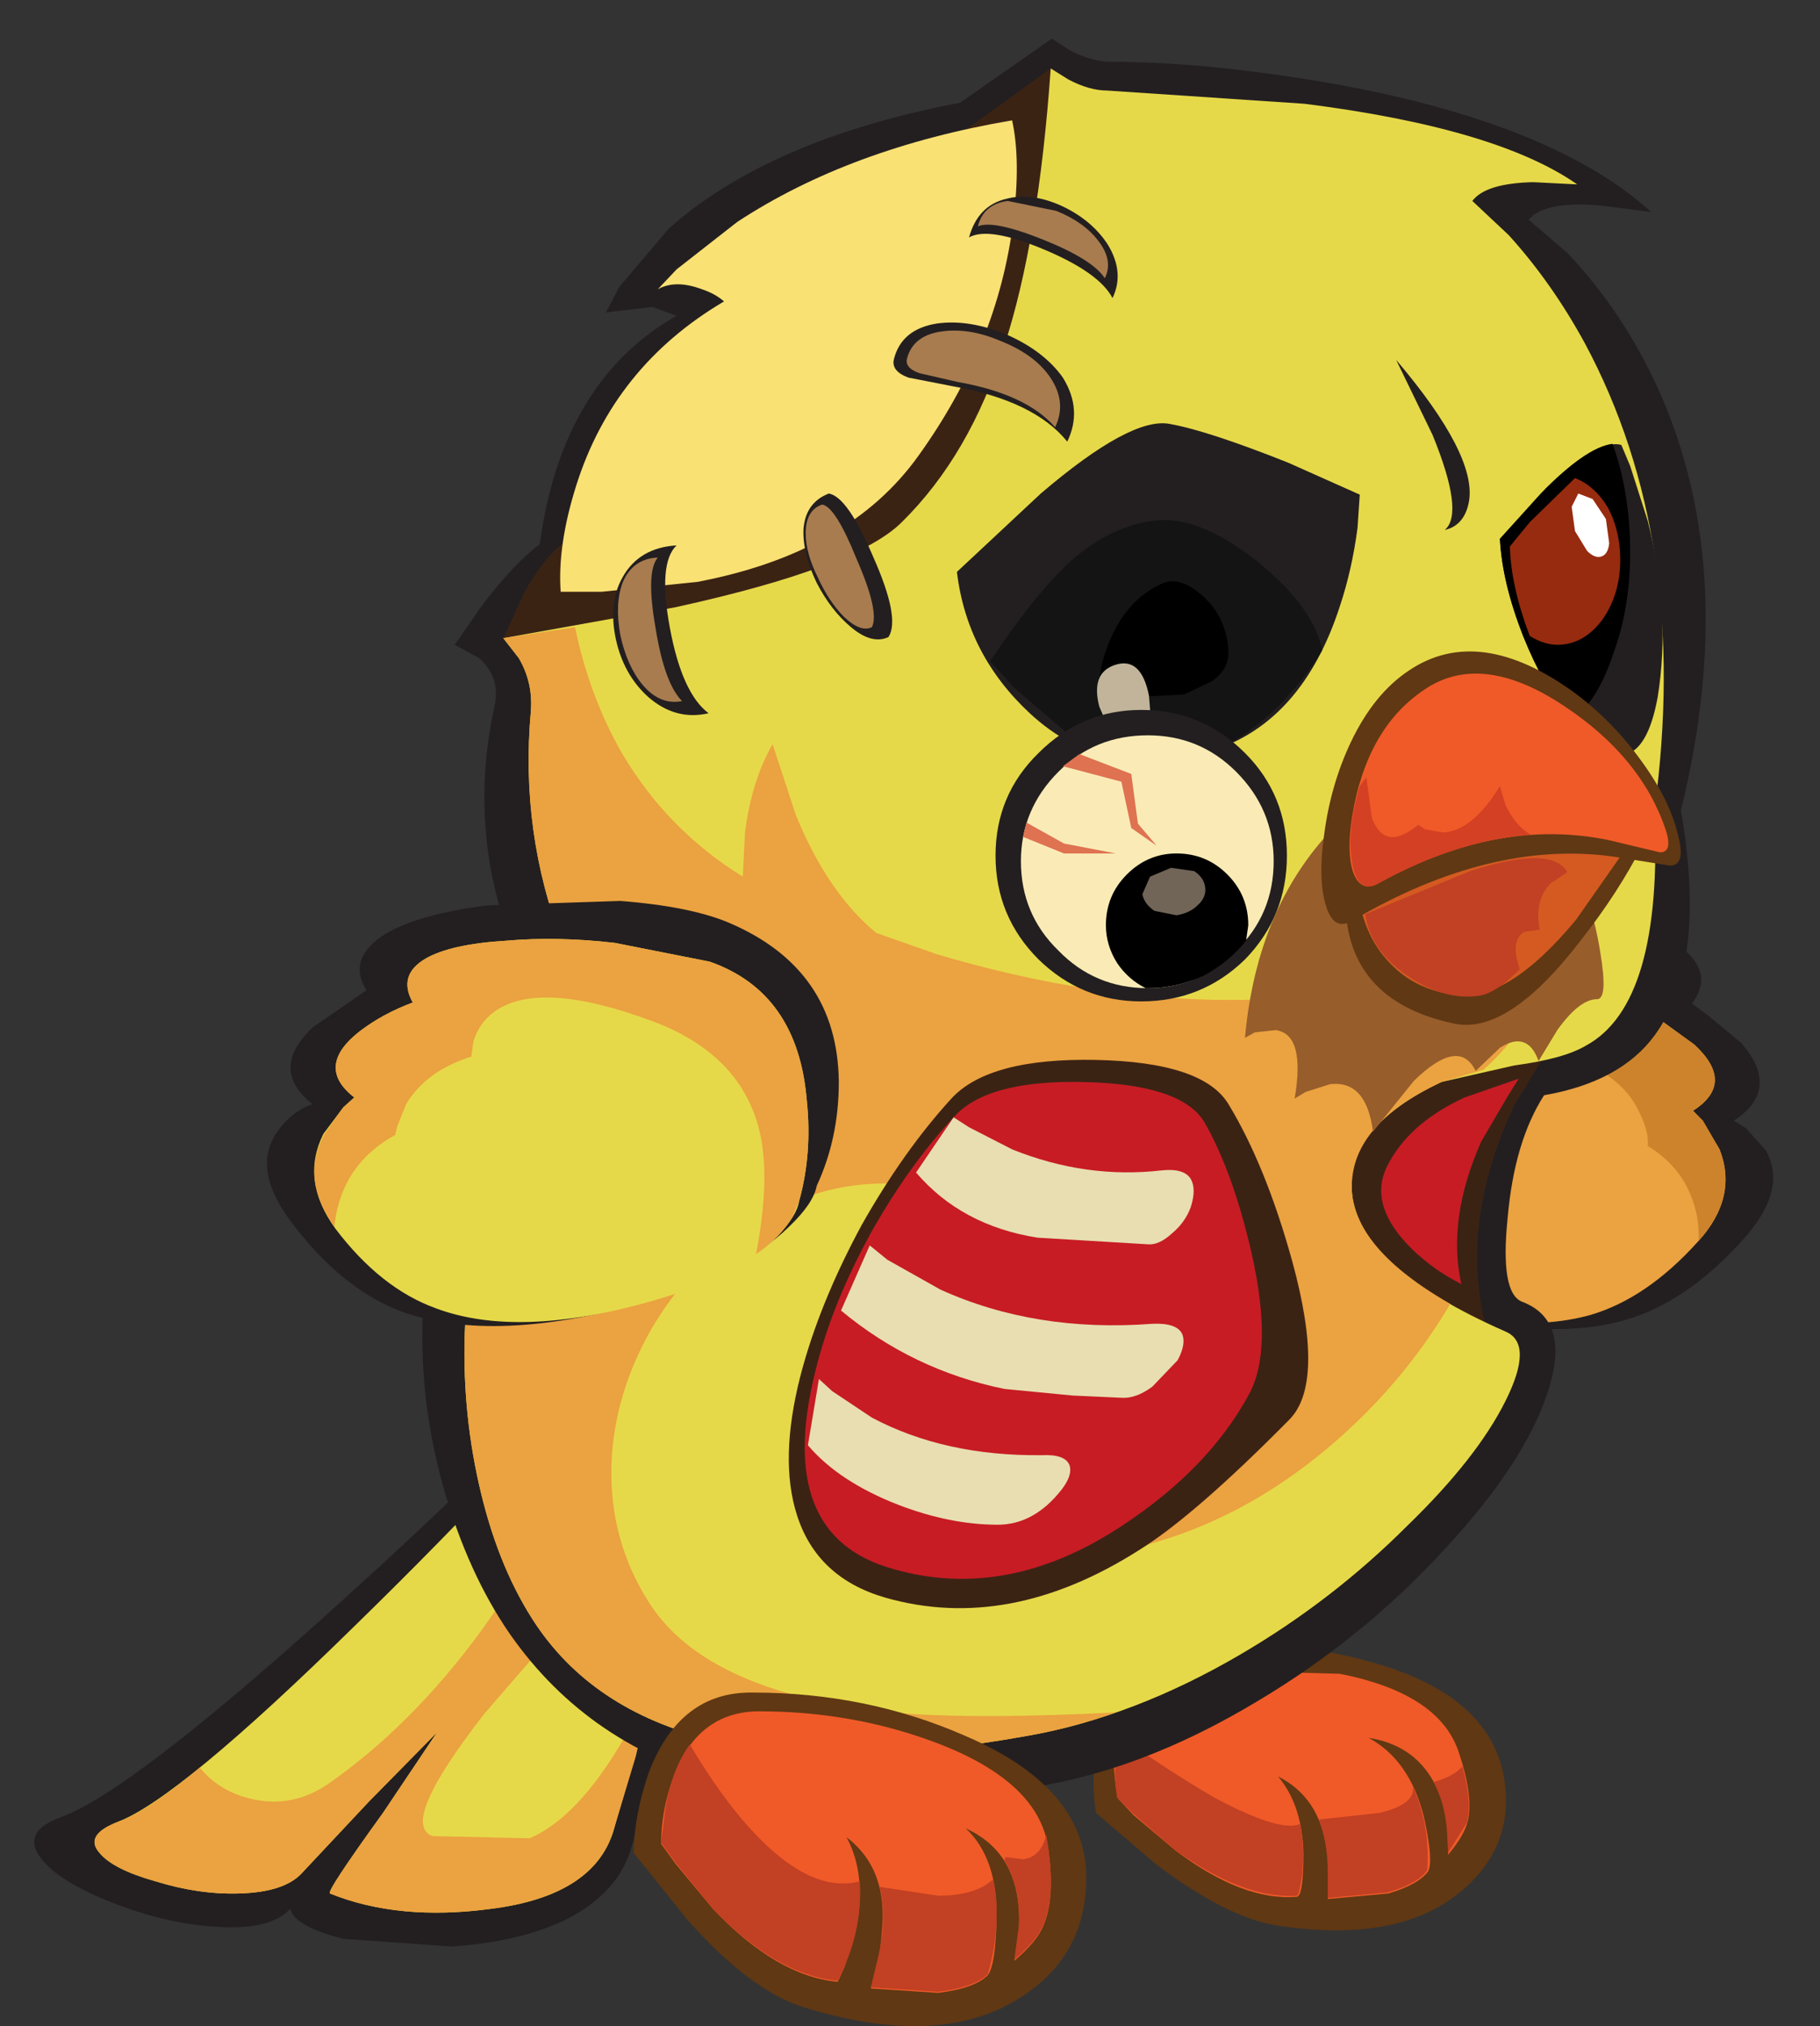 <?xml version="1.0" encoding="UTF-8" standalone="no"?>
<svg xmlns:ffdec="https://www.free-decompiler.com/flash" xmlns:xlink="http://www.w3.org/1999/xlink" ffdec:objectType="frame" height="91.75px" width="82.45px" xmlns="http://www.w3.org/2000/svg">
  <rect width="100%" height="100%" fill="#333333" stroke="none"/>
  <g transform="matrix(1.0, 0.0, 0.0, 1.0, 117.3, 85.9)">
    <use ffdec:characterId="245" height="90.0" transform="matrix(1.0, 0.0, 0.0, 1.0, -115.75, -84.15)" width="78.8" xlink:href="#shape0"/>
  </g>
  <defs>
    <g id="shape0" transform="matrix(1.0, 0.0, 0.0, 1.0, 115.75, 84.15)">
      <path d="M-45.7 -44.75 Q-42.65 -44.05 -41.2 -43.05 -39.6 -41.85 -40.65 -40.45 L-39.9 -39.9 -38.4 -38.65 Q-36.6 -36.55 -38.75 -35.15 L-38.2 -34.8 -37.3 -33.8 Q-36.3 -32.0 -38.35 -29.75 -40.9 -26.9 -43.75 -26.1 -48.1 -24.9 -54.7 -27.4 -58.95 -28.95 -60.85 -31.25 L-61.75 -32.65 -61.95 -33.2 Q-62.65 -35.4 -62.35 -37.95 -61.8 -43.05 -56.7 -44.75 L-51.7 -45.35 -45.7 -44.75" fill="#231f20" fill-rule="evenodd" stroke="none"/>
      <path d="M-43.15 -42.1 Q-41.95 -41.25 -42.8 -40.05 L-42.0 -39.65 -40.55 -38.6 Q-38.65 -36.85 -40.6 -35.6 L-40.15 -35.1 -39.4 -33.85 Q-38.55 -31.65 -40.4 -29.65 -42.7 -27.1 -45.25 -26.35 -49.2 -25.25 -55.1 -27.45 -58.9 -28.9 -60.4 -30.8 L-61.1 -32.0 -61.15 -32.45 Q-61.5 -34.6 -61.05 -37.0 -60.1 -41.8 -56.0 -42.9 L-46.7 -43.2 Q-44.25 -42.8 -43.15 -42.1" fill="#eba240" fill-rule="evenodd" stroke="none"/>
      <path d="M-53.85 -40.0 Q-57.75 -38.8 -59.0 -35.7 -59.8 -33.6 -59.5 -29.9 -60.55 -30.8 -60.95 -31.7 L-61.15 -32.45 Q-61.5 -34.6 -61.05 -37.0 -60.1 -41.8 -56.0 -42.9 L-46.7 -43.2 Q-44.25 -42.8 -43.15 -42.1 -41.95 -41.25 -42.8 -40.05 L-42.0 -39.65 -40.55 -38.6 Q-38.65 -36.85 -40.6 -35.6 L-40.15 -35.15 -39.4 -33.85 Q-38.55 -31.7 -40.35 -29.7 -40.3 -30.8 -40.7 -31.75 -41.25 -33.15 -42.65 -34.0 -42.6 -34.65 -43.0 -35.45 -43.7 -37.05 -45.65 -37.8 -45.5 -39.0 -46.45 -39.85 -48.35 -41.6 -53.85 -40.0" fill="#cd832b" fill-rule="evenodd" stroke="none"/>
      <path d="M-49.15 -5.3 Q-48.7 -2.3 -51.05 -0.3 -53.9 2.15 -59.45 1.3 -61.7 0.95 -64.9 -1.45 L-67.65 -3.8 Q-67.9 -5.45 -67.6 -7.25 -66.95 -10.8 -64.0 -11.2 -59.55 -11.85 -55.25 -10.65 -49.75 -9.15 -49.15 -5.3" fill="#603813" fill-rule="evenodd" stroke="none"/>
      <path d="M-56.6 -10.1 Q-52.05 -9.2 -51.2 -6.5 -50.55 -4.55 -50.8 -3.45 -50.95 -2.8 -51.7 -1.9 -51.6 -3.05 -51.95 -4.25 -52.75 -6.8 -55.3 -7.2 -53.45 -6.2 -52.8 -3.65 -52.35 -1.65 -52.6 -1.15 -53.05 -0.55 -54.4 -0.15 L-57.15 0.1 Q-57.0 -0.9 -57.2 -2.1 -57.5 -4.5 -59.4 -5.45 -58.3 -4.15 -58.25 -1.95 -58.25 -0.05 -58.55 0.0 -61.0 0.2 -64.05 -2.1 L-65.95 -3.7 -66.65 -4.45 Q-66.95 -5.75 -66.75 -7.15 -66.3 -9.9 -63.85 -10.3 L-56.6 -10.1" fill="#f05a28" fill-rule="evenodd" stroke="none"/>
      <path d="M-57.15 0.05 L-57.15 -1.1 Q-57.15 -2.5 -57.55 -3.5 L-54.8 -3.8 Q-53.15 -4.2 -53.3 -5.0 -52.5 -3.25 -52.65 -1.2 -53.05 -0.6 -54.45 -0.2 L-57.15 0.05" fill="#c24023" fill-rule="evenodd" stroke="none"/>
      <path d="M-52.35 -5.2 Q-51.45 -5.45 -51.05 -5.9 -50.6 -4.3 -50.85 -3.35 L-51.7 -2.0 -51.75 -3.0 Q-51.85 -4.25 -52.35 -5.2" fill="#c24023" fill-rule="evenodd" stroke="none"/>
      <path d="M-66.8 -5.35 L-66.7 -7.35 Q-64.2 -5.6 -62.3 -4.5 -59.3 -2.9 -58.4 -3.3 -58.2 -2.25 -58.3 -1.05 -58.45 -0.05 -58.55 -0.05 -61.0 0.1 -64.1 -2.15 L-65.95 -3.75 -66.7 -4.5 -66.8 -5.35" fill="#c24023" fill-rule="evenodd" stroke="none"/>
      <path d="M-86.3 -13.15 Q-86.25 -10.9 -87.1 -7.6 L-88.65 -2.4 Q-89.2 -0.2 -91.7 1.05 -93.8 2.05 -96.85 2.25 L-101.75 1.9 Q-103.95 1.35 -104.15 0.55 -105.1 1.55 -107.6 1.35 -109.85 1.2 -112.25 0.25 -114.65 -0.7 -115.45 -1.75 -116.35 -2.95 -114.55 -3.6 -111.4 -4.75 -102.2 -13.05 -97.6 -17.2 -93.65 -21.1 -86.4 -19.45 -86.3 -13.15" fill="#231f20" fill-rule="evenodd" stroke="none"/>
      <path d="M-93.8 -19.85 Q-87.5 -18.4 -87.4 -12.75 -87.35 -10.8 -88.1 -7.85 L-89.45 -3.2 Q-90.25 -0.05 -95.1 0.55 -99.25 1.1 -102.35 -0.15 -102.55 -0.2 -99.95 -3.8 L-97.5 -7.45 -100.6 -4.3 -103.6 -1.1 Q-104.4 -0.2 -106.5 -0.15 -108.3 -0.1 -110.25 -0.7 -112.2 -1.25 -112.8 -2.0 -113.5 -2.8 -111.95 -3.4 -109.2 -4.45 -101.25 -12.25 -97.25 -16.15 -93.8 -19.85" fill="#e6d949" fill-rule="evenodd" stroke="none"/>
      <path d="M-87.7 -9.8 L-88.5 -6.35 -89.45 -3.2 Q-90.25 -0.05 -95.1 0.55 -99.25 1.1 -102.35 -0.15 -102.55 -0.2 -99.95 -3.8 L-97.5 -7.45 -100.6 -4.3 -103.6 -1.1 Q-104.4 -0.2 -106.5 -0.15 -108.3 -0.1 -110.25 -0.7 -112.2 -1.25 -112.8 -2.0 -113.5 -2.8 -111.95 -3.4 -110.65 -3.85 -108.25 -5.85 -107.3 -4.7 -105.75 -4.4 -104.0 -4.05 -102.45 -5.1 -98.65 -7.75 -95.5 -12.05 -93.95 -14.2 -93.15 -15.8 L-91.15 -13.15 -95.35 -8.3 Q-99.25 -3.3 -97.7 -2.75 L-93.3 -2.65 Q-90.35 -3.95 -87.7 -9.8" fill="#eba240" fill-rule="evenodd" stroke="none"/>
      <path d="M-48.05 -75.95 L-46.3 -74.45 Q-44.3 -72.35 -42.85 -69.65 -38.25 -61.0 -41.15 -49.2 -39.95 -42.25 -42.35 -39.0 -43.9 -36.9 -47.35 -36.3 -48.7 -34.2 -49.0 -30.75 -49.35 -27.35 -48.35 -26.95 -46.1 -26.1 -47.2 -22.8 -48.25 -19.65 -51.8 -15.8 -55.55 -11.7 -60.35 -8.85 -65.75 -5.6 -70.95 -4.9 -78.85 -3.8 -84.25 -5.15 -90.6 -6.75 -94.2 -11.9 -96.1 -14.65 -97.2 -18.5 -98.3 -22.4 -98.15 -26.3 -98.05 -30.5 -96.6 -33.75 -94.95 -37.3 -91.9 -39.15 -93.1 -40.65 -94.15 -43.25 -96.1 -48.45 -94.9 -53.9 -94.6 -55.2 -95.6 -56.1 L-96.7 -56.7 -95.45 -58.5 Q-93.95 -60.45 -92.85 -61.25 -91.85 -68.65 -86.65 -71.6 L-87.75 -72.0 -89.85 -71.75 -89.25 -72.9 -87.0 -75.55 Q-82.45 -79.6 -73.8 -81.25 L-69.65 -84.15 -68.8 -83.6 Q-67.8 -83.1 -66.95 -83.1 -62.6 -83.1 -56.85 -82.1 -46.9 -80.3 -42.5 -76.3 L-44.85 -76.6 Q-47.35 -76.8 -48.05 -75.95" fill="#231f20" fill-rule="evenodd" stroke="none"/>
      <path d="M-69.1 -76.15 Q-69.35 -68.4 -73.3 -63.0 -77.3 -57.55 -86.3 -56.75 -89.15 -56.5 -92.1 -56.7 L-94.5 -57.0 -93.5 -59.15 Q-92.2 -61.45 -90.85 -61.75 L-87.9 -62.5 Q-85.3 -63.3 -83.1 -64.8 -76.5 -69.35 -74.2 -79.55 L-69.7 -82.8 Q-69.0 -80.05 -69.1 -76.15" fill="#3b2314" fill-rule="evenodd" stroke="none"/>
      <path d="M-45.35 -40.9 L-46.45 -39.55 -48.7 -35.85 Q-51.6 -29.7 -49.5 -24.25 -52.0 -25.25 -54.25 -27.1 -58.85 -30.75 -57.9 -35.15 -56.95 -39.55 -51.05 -40.65 L-45.35 -40.9" fill="#3b2314" fill-rule="evenodd" stroke="none"/>
      <path d="M-50.95 -36.2 L-48.5 -37.05 -49.0 -36.25 -50.2 -34.2 Q-51.75 -30.7 -51.1 -27.75 -52.3 -28.35 -53.3 -29.3 -55.3 -31.25 -54.5 -33.0 -53.55 -35.0 -50.95 -36.2" fill="#c71c24" fill-rule="evenodd" stroke="none"/>
      <path d="M-71.4 -75.85 Q-72.1 -70.25 -75.7 -65.25 -78.85 -60.85 -85.7 -59.55 L-90.05 -59.1 -91.9 -59.1 Q-92.05 -61.2 -91.2 -63.9 -89.5 -69.3 -84.5 -72.25 -84.9 -72.6 -85.5 -72.8 -86.7 -73.25 -87.5 -72.8 L-86.65 -73.7 -83.9 -75.85 Q-78.8 -79.2 -71.45 -80.45 -71.05 -78.65 -71.4 -75.85" fill="#fae174" fill-rule="evenodd" stroke="none"/>
      <path d="M-45.5 -70.35 Q-40.7 -61.4 -42.35 -49.2 -41.95 -40.45 -45.45 -38.55 -46.45 -37.95 -48.7 -37.65 L-52.0 -36.9 Q-56.35 -34.85 -56.05 -31.85 -55.7 -28.5 -49.1 -25.6 -47.8 -25.05 -49.1 -22.45 -50.4 -19.85 -53.55 -16.8 -56.95 -13.4 -61.15 -10.95 -65.95 -8.15 -70.7 -7.3 -87.55 -4.25 -93.0 -12.3 -94.65 -14.75 -95.5 -18.25 -96.35 -21.75 -96.25 -25.4 -95.95 -33.75 -91.3 -37.95 -89.85 -36.45 -87.7 -35.75 -85.1 -34.85 -81.2 -35.0 -84.7 -35.5 -86.6 -36.4 -88.45 -37.3 -89.75 -39.15 -90.8 -40.6 -91.8 -43.15 -93.75 -48.2 -93.25 -53.7 -93.15 -55.0 -93.8 -56.1 L-94.5 -57.0 -86.7 -58.4 Q-78.5 -60.2 -76.45 -62.25 -73.35 -65.3 -71.8 -70.25 -70.25 -75.0 -69.7 -82.8 L-68.9 -82.3 Q-67.95 -81.8 -67.15 -81.8 L-58.2 -81.2 Q-49.5 -80.1 -45.85 -77.55 L-47.85 -77.65 Q-50.0 -77.6 -50.6 -76.8 L-48.95 -75.25 Q-47.0 -73.1 -45.5 -70.35" fill="#e6d949" fill-rule="evenodd" stroke="none"/>
      <path d="M-42.2 -54.35 Q-42.65 -51.85 -43.8 -51.7 -44.8 -51.6 -46.15 -53.25 -47.35 -54.75 -48.3 -57.1 -49.25 -59.5 -49.35 -61.5 L-47.25 -63.8 Q-44.95 -66.05 -43.85 -65.75 L-43.45 -64.8 -42.65 -62.3 Q-41.6 -58.1 -42.2 -54.35" fill="#231f20" fill-rule="evenodd" stroke="none"/>
      <path d="M-56.6 -58.45 Q-58.3 -53.2 -62.4 -51.9 -67.2 -50.4 -70.65 -53.6 -73.5 -56.25 -73.95 -60.0 L-70.15 -63.55 Q-66.05 -67.05 -64.3 -66.7 -62.6 -66.4 -58.95 -64.95 L-55.7 -63.5 -55.8 -62.0 Q-56.05 -60.1 -56.6 -58.45" fill="#231f20" fill-rule="evenodd" stroke="none"/>
      <path d="M-64.65 -62.35 Q-62.75 -62.4 -60.25 -60.4 -57.8 -58.4 -57.4 -56.45 -58.25 -55.05 -59.5 -53.8 -61.05 -52.35 -62.4 -51.9 L-65.95 -51.7 -68.9 -52.65 -71.3 -54.7 -72.45 -55.95 Q-70.25 -59.25 -68.55 -60.7 -66.65 -62.25 -64.65 -62.35" fill="#141414" fill-rule="evenodd" stroke="none"/>
      <path d="M-63.65 -54.45 L-65.6 -54.35 -67.4 -54.7 Q-67.65 -55.4 -67.0 -56.95 -66.2 -58.8 -64.6 -59.5 -63.8 -59.8 -62.8 -58.9 -61.75 -57.95 -61.65 -56.45 -61.6 -55.6 -62.4 -55.05 L-63.65 -54.45" fill="#000000" fill-rule="evenodd" stroke="none"/>
      <path d="M-44.25 -65.8 Q-43.45 -63.6 -43.45 -60.9 -43.45 -58.3 -44.25 -56.2 -44.95 -54.1 -46.15 -53.25 -47.4 -54.85 -48.3 -57.1 -49.25 -59.55 -49.35 -61.5 L-47.5 -63.55 Q-45.45 -65.65 -44.25 -65.8" fill="#000000" fill-rule="evenodd" stroke="none"/>
      <path d="M-45.95 -64.25 Q-45.05 -63.9 -44.45 -62.9 -43.9 -61.85 -43.9 -60.55 -43.9 -59.0 -44.7 -57.85 -45.55 -56.7 -46.75 -56.7 -47.35 -56.7 -48.0 -57.1 -48.85 -59.35 -48.9 -61.15 L-48.0 -62.25 -45.95 -64.25" fill="#972b0f" fill-rule="evenodd" stroke="none"/>
      <path d="M-44.55 -62.4 L-44.4 -61.3 Q-44.45 -60.8 -44.75 -60.7 -45.05 -60.6 -45.4 -60.95 L-45.95 -61.85 -46.1 -62.95 -45.8 -63.55 -45.15 -63.3 -44.55 -62.4" fill="#ffffff" fill-rule="evenodd" stroke="none"/>
      <path d="M-86.65 -61.2 Q-87.5 -60.4 -86.95 -57.45 -86.4 -54.5 -85.2 -53.6 -86.7 -53.25 -87.95 -54.35 -89.05 -55.35 -89.4 -56.95 -89.75 -58.6 -89.1 -59.75 -88.35 -61.1 -86.65 -61.2" fill="#231f20" fill-rule="evenodd" stroke="none"/>
      <path d="M-79.75 -63.55 Q-78.9 -63.4 -77.75 -60.7 -76.5 -57.9 -77.05 -57.05 -77.8 -56.7 -78.75 -57.5 -79.65 -58.25 -80.3 -59.5 -80.95 -60.85 -80.9 -61.95 -80.8 -63.15 -79.75 -63.55" fill="#231f20" fill-rule="evenodd" stroke="none"/>
      <path d="M-76.8 -69.65 Q-76.45 -71.0 -74.85 -71.25 -73.4 -71.45 -71.7 -70.75 -70.0 -70.0 -69.15 -68.8 -68.25 -67.35 -68.95 -65.9 -70.45 -67.75 -74.1 -68.4 L-76.15 -68.8 Q-76.95 -69.1 -76.8 -69.65" fill="#231f20" fill-rule="evenodd" stroke="none"/>
      <path d="M-76.2 -69.7 Q-75.9 -70.75 -74.55 -70.9 -73.35 -71.05 -71.95 -70.45 -70.45 -69.85 -69.75 -68.85 -68.95 -67.7 -69.5 -66.55 -70.8 -68.05 -73.9 -68.6 L-75.65 -69.0 Q-76.35 -69.25 -76.2 -69.7" fill="#a87c4f" fill-rule="evenodd" stroke="none"/>
      <path d="M-67.1 -74.8 Q-66.35 -73.55 -66.9 -72.4 -67.5 -73.55 -70.0 -74.6 -72.5 -75.65 -73.4 -75.15 -73.0 -76.6 -71.7 -76.9 -70.55 -77.2 -69.15 -76.55 -67.8 -75.9 -67.1 -74.8" fill="#231f20" fill-rule="evenodd" stroke="none"/>
      <path d="M-87.5 -60.65 Q-88.05 -60.0 -87.6 -57.45 -87.2 -54.95 -86.4 -54.15 -87.4 -53.95 -88.2 -54.9 -88.9 -55.75 -89.2 -57.15 -89.45 -58.55 -89.1 -59.5 -88.65 -60.6 -87.5 -60.65" fill="#a87c4f" fill-rule="evenodd" stroke="none"/>
      <path d="M-80.05 -63.05 Q-79.45 -62.95 -78.5 -60.6 -77.45 -58.2 -77.8 -57.5 -78.3 -57.25 -79.05 -57.95 -79.75 -58.65 -80.25 -59.75 -80.8 -60.85 -80.8 -61.75 -80.8 -62.8 -80.05 -63.05" fill="#a87c4f" fill-rule="evenodd" stroke="none"/>
      <path d="M-67.55 -75.0 Q-66.85 -74.1 -67.25 -73.3 -67.8 -74.15 -70.05 -75.05 -72.3 -75.95 -73.0 -75.65 -72.75 -76.65 -71.65 -76.8 L-69.45 -76.35 Q-68.2 -75.85 -67.55 -75.0" fill="#a87c4f" fill-rule="evenodd" stroke="none"/>
      <path d="M-50.75 -63.2 Q-50.95 -62.1 -51.85 -61.9 -50.95 -62.65 -52.4 -66.2 L-54.05 -69.6 Q-50.4 -65.3 -50.75 -63.2" fill="#231f20" fill-rule="evenodd" stroke="none"/>
      <path d="M-48.05 -43.65 L-47.8 -43.2 Q-47.55 -42.55 -47.6 -41.85 -47.65 -39.65 -50.1 -37.45 L-52.0 -36.9 Q-55.85 -35.1 -56.05 -32.45 -56.3 -29.55 -51.6 -26.85 -53.85 -23.05 -57.3 -20.2 -62.85 -15.6 -69.75 -15.25 -68.2 -19.6 -68.4 -23.85 -68.8 -32.5 -77.45 -32.3 -80.55 -32.25 -83.4 -30.35 -86.1 -28.6 -87.8 -25.7 -89.5 -22.7 -89.6 -19.55 -89.7 -16.1 -87.85 -13.25 -85.3 -9.35 -77.4 -8.4 -73.75 -8.0 -66.75 -8.35 -68.7 -7.65 -70.7 -7.3 -87.55 -4.25 -93.0 -12.3 -94.65 -14.75 -95.5 -18.25 -96.35 -21.75 -96.25 -25.4 -95.95 -33.75 -91.3 -37.95 -89.55 -36.4 -87.9 -35.8 -85.5 -34.95 -81.2 -35.0 -84.4 -35.35 -86.4 -36.35 -88.5 -37.3 -89.75 -39.15 -90.8 -40.6 -91.8 -43.15 -93.75 -48.2 -93.25 -53.7 -93.15 -55.0 -93.8 -56.1 L-94.5 -57.0 -91.25 -57.5 Q-90.6 -54.35 -89.1 -51.75 -87.05 -48.3 -83.65 -46.2 L-83.55 -48.2 Q-83.25 -50.55 -82.3 -52.2 L-81.25 -49.0 Q-79.8 -45.45 -77.6 -43.65 L-74.9 -42.7 Q-71.4 -41.65 -67.85 -41.1 -56.4 -39.4 -48.05 -43.65" fill="#eba240" fill-rule="evenodd" stroke="none"/>
      <path d="M-58.9 -21.6 Q-63.2 -17.25 -65.7 -15.7 -71.6 -11.95 -77.2 -13.55 -80.3 -14.45 -81.2 -17.3 -82.0 -19.8 -81.05 -23.55 -80.2 -26.85 -78.25 -30.45 -76.35 -33.8 -74.2 -36.15 -72.5 -38.0 -67.65 -37.9 -62.8 -37.8 -61.65 -35.9 -59.95 -33.1 -58.75 -28.75 -57.25 -23.25 -58.9 -21.6" fill="#3b2314" fill-rule="evenodd" stroke="none"/>
      <path d="M-60.75 -22.7 Q-62.55 -19.4 -66.4 -16.85 -71.65 -13.35 -76.85 -14.85 -82.25 -16.35 -80.35 -23.85 -79.6 -26.9 -77.8 -30.15 -76.1 -33.15 -74.1 -35.3 -72.6 -37.0 -68.2 -36.9 -63.8 -36.8 -62.75 -35.1 -61.45 -32.85 -60.6 -29.15 -59.6 -24.7 -60.75 -22.7" fill="#c71c24" fill-rule="evenodd" stroke="none"/>
      <path d="M-65.3 -29.55 L-70.3 -29.85 Q-73.75 -30.4 -75.8 -32.8 L-74.1 -35.3 -73.4 -34.85 -71.45 -33.85 Q-68.1 -32.5 -64.65 -32.9 -63.65 -33.0 -63.35 -32.5 -63.1 -32.05 -63.35 -31.25 -63.6 -30.55 -64.2 -30.05 -64.8 -29.5 -65.3 -29.55" fill="#e8deb1" fill-rule="evenodd" stroke="none"/>
      <path d="M-66.5 -22.6 L-68.7 -22.7 -71.8 -23.0 Q-75.95 -23.85 -79.2 -26.55 L-77.9 -29.5 -77.1 -28.85 -74.7 -27.5 Q-70.4 -25.55 -65.1 -25.95 -64.0 -26.0 -63.75 -25.5 -63.55 -25.05 -63.95 -24.3 L-65.1 -23.1 Q-65.85 -22.55 -66.5 -22.6" fill="#e8deb1" fill-rule="evenodd" stroke="none"/>
      <path d="M-77.8 -21.7 Q-74.5 -19.95 -70.1 -20.0 -69.05 -20.05 -68.85 -19.55 -68.7 -19.1 -69.2 -18.45 -70.45 -16.85 -72.1 -16.85 -74.25 -16.85 -76.6 -17.75 -79.3 -18.8 -80.7 -20.45 L-80.2 -23.45 -79.6 -22.9 -77.8 -21.7" fill="#e8deb1" fill-rule="evenodd" stroke="none"/>
      <path d="M-65.1 -52.55 L-66.85 -52.4 -67.5 -53.9 Q-67.9 -55.45 -66.75 -55.8 -65.6 -56.15 -65.25 -54.4 L-65.1 -52.55" fill="#c1b49a" fill-rule="evenodd" stroke="none"/>
      <path d="M-59.0 -47.15 Q-59.0 -44.4 -60.9 -42.45 -62.85 -40.55 -65.6 -40.55 -68.3 -40.55 -70.25 -42.45 -72.2 -44.4 -72.2 -47.15 -72.2 -49.9 -70.25 -51.8 -68.3 -53.75 -65.6 -53.75 -62.85 -53.75 -60.9 -51.8 -59.0 -49.9 -59.0 -47.15" fill="#231f20" fill-rule="evenodd" stroke="none"/>
      <path d="M-59.6 -46.9 Q-59.6 -44.5 -61.3 -42.85 -62.95 -41.15 -65.3 -41.15 -67.7 -41.15 -69.35 -42.85 -71.05 -44.5 -71.05 -46.9 -71.05 -49.25 -69.35 -50.95 -67.7 -52.6 -65.3 -52.6 -62.95 -52.6 -61.3 -50.95 -59.6 -49.25 -59.6 -46.9" fill="#faebb6" fill-rule="evenodd" stroke="none"/>
      <path d="M-66.25 -46.3 Q-65.3 -47.25 -64.0 -47.25 -62.65 -47.25 -61.7 -46.3 -60.75 -45.35 -60.75 -44.0 L-60.85 -43.3 Q-61.65 -42.3 -62.8 -41.7 -64.0 -41.15 -65.3 -41.15 L-65.4 -41.15 Q-66.2 -41.55 -66.7 -42.3 -67.2 -43.1 -67.2 -44.0 -67.2 -45.35 -66.25 -46.3" fill="#000000" fill-rule="evenodd" stroke="none"/>
      <path d="M-62.7 -45.7 Q-62.65 -45.25 -63.05 -44.9 -63.4 -44.55 -64.0 -44.45 L-65.0 -44.65 Q-65.45 -44.95 -65.55 -45.4 L-65.2 -46.2 -64.25 -46.6 -63.2 -46.45 Q-62.75 -46.15 -62.7 -45.7" fill="#716558" fill-rule="evenodd" stroke="none"/>
      <path d="M-68.4 -51.75 L-66.05 -50.85 -65.75 -48.6 -64.9 -47.6 -66.05 -48.4 -66.5 -50.5 -69.15 -51.2 -68.4 -51.75" fill="#de7251" fill-rule="evenodd" stroke="none"/>
      <path d="M-70.8 -48.65 L-69.1 -47.7 -66.75 -47.25 -69.1 -47.25 -70.95 -48.0 -70.8 -48.65" fill="#de7251" fill-rule="evenodd" stroke="none"/>
      <path d="M-48.95 -50.85 Q-47.35 -49.75 -46.15 -47.15 -45.15 -45.0 -44.8 -42.75 -44.45 -40.65 -44.95 -40.65 -45.75 -40.65 -46.75 -39.25 L-47.6 -37.85 Q-48.1 -39.25 -49.35 -38.45 L-50.45 -37.4 Q-51.2 -38.95 -53.25 -36.95 L-55.1 -34.65 Q-55.4 -37.0 -57.05 -36.8 L-58.15 -36.45 -58.65 -36.15 Q-58.15 -39.05 -59.5 -39.25 L-60.45 -39.15 -60.9 -38.9 Q-60.35 -45.0 -56.65 -48.65 -54.8 -50.5 -53.1 -51.1 -50.85 -52.25 -48.95 -50.85" fill="#975d2b" fill-rule="evenodd" stroke="none"/>
      <path d="M-42.85 -47.7 Q-44.0 -45.45 -45.7 -43.3 -49.0 -39.0 -51.45 -39.55 -56.35 -40.6 -56.35 -45.15 -56.35 -47.65 -49.6 -47.9 L-42.85 -47.7" fill="#603813" fill-rule="evenodd" stroke="none"/>
      <path d="M-43.2 -48.1 L-45.9 -44.25 Q-49.05 -40.45 -51.45 -40.85 -53.2 -41.1 -54.3 -42.25 -55.65 -43.6 -55.85 -46.0 -56.0 -48.35 -49.65 -48.5 L-43.2 -48.1" fill="#d45a21" fill-rule="evenodd" stroke="none"/>
      <path d="M-46.0 -54.55 Q-44.25 -53.25 -42.95 -51.45 -41.6 -49.6 -41.25 -47.95 -40.95 -46.7 -41.65 -46.7 L-44.15 -47.1 Q-49.75 -47.9 -56.05 -44.2 -56.9 -43.7 -57.25 -44.95 -57.6 -46.15 -57.3 -48.2 -57.0 -50.4 -56.1 -52.3 -55.05 -54.5 -53.45 -55.55 -50.3 -57.65 -46.0 -54.55" fill="#603813" fill-rule="evenodd" stroke="none"/>
      <path d="M-46.4 -53.9 Q-42.95 -51.6 -41.85 -48.35 -41.5 -47.3 -42.1 -47.3 L-44.4 -47.85 Q-49.45 -48.9 -54.85 -45.9 -55.65 -45.45 -56.0 -46.4 -56.3 -47.3 -56.05 -48.9 -55.4 -52.9 -52.8 -54.65 -50.2 -56.45 -46.4 -53.9" fill="#f05a28" fill-rule="evenodd" stroke="none"/>
      <path d="M-55.4 -50.7 L-55.15 -48.85 Q-54.55 -47.3 -53.05 -48.55 L-52.75 -48.35 -51.95 -48.2 Q-50.6 -48.25 -49.35 -50.3 L-49.1 -49.45 Q-48.65 -48.5 -47.95 -48.1 -51.3 -47.85 -54.85 -45.9 -55.8 -45.35 -56.05 -46.85 -56.3 -48.3 -55.7 -50.3 L-55.4 -50.7" fill="#d44023" fill-rule="evenodd" stroke="none"/>
      <path d="M-46.3 -46.4 L-47.05 -45.9 Q-47.8 -45.15 -47.55 -43.8 L-48.25 -43.7 Q-48.9 -43.3 -48.45 -42.0 L-49.05 -41.45 Q-49.8 -40.85 -50.35 -40.8 -51.85 -40.6 -53.45 -41.65 -55.2 -42.8 -55.45 -44.5 L-50.7 -46.45 Q-47.0 -47.65 -46.3 -46.4" fill="#c24023" fill-rule="evenodd" stroke="none"/>
      <path d="M-83.2 -9.25 Q-78.05 -9.25 -73.6 -7.3 -67.85 -4.85 -68.1 -0.5 -68.25 2.9 -71.3 4.7 -74.9 6.85 -80.9 5.0 -83.3 4.25 -86.15 1.05 L-88.6 -2.0 Q-88.55 -3.8 -87.9 -5.65 -86.5 -9.3 -83.2 -9.25" fill="#603813" fill-rule="evenodd" stroke="none"/>
      <path d="M-82.9 -8.4 Q-78.7 -8.4 -74.95 -7.0 -70.15 -5.2 -69.8 -2.1 -69.5 0.15 -70.05 1.35 -70.35 2.05 -71.35 2.9 -71.05 1.8 -71.15 0.5 -71.35 -2.1 -73.55 -3.1 -72.1 -1.75 -72.15 1.0 -72.2 3.1 -72.55 3.55 -73.15 4.15 -74.8 4.35 L-77.85 4.15 Q-77.45 3.0 -77.35 1.6 -77.05 -1.25 -78.95 -2.7 -78.0 -0.95 -78.55 1.6 L-79.05 3.2 -79.35 3.85 Q-82.1 3.6 -85.0 0.55 L-86.7 -1.5 -87.35 -2.4 Q-87.35 -3.9 -86.8 -5.4 -85.7 -8.4 -82.9 -8.4" fill="#f05a28" fill-rule="evenodd" stroke="none"/>
      <path d="M-85.0 0.55 L-86.7 -1.55 -87.35 -2.45 -87.15 -4.05 Q-86.85 -5.8 -86.05 -6.9 -84.55 -4.35 -82.95 -2.7 -80.45 -0.15 -78.35 -0.7 -78.2 1.6 -79.35 3.8 -82.1 3.55 -85.0 0.55" fill="#c24023" fill-rule="evenodd" stroke="none"/>
      <path d="M-72.55 3.5 Q-73.15 4.1 -74.8 4.3 L-77.85 4.1 -77.5 2.65 Q-77.1 0.9 -77.45 -0.45 L-74.8 -0.05 Q-73.1 -0.05 -72.3 -0.8 -71.9 1.25 -72.55 3.5" fill="#c24023" fill-rule="evenodd" stroke="none"/>
      <path d="M-69.8 -2.15 Q-69.5 0.1 -70.05 1.3 -70.35 2.0 -71.35 2.85 L-71.15 1.35 Q-71.05 -0.45 -71.8 -1.65 L-71.75 -1.8 -70.95 -1.7 Q-70.15 -1.8 -69.9 -2.8 L-69.8 -2.15" fill="#c24023" fill-rule="evenodd" stroke="none"/>
      <path d="M-103.1 -39.4 L-100.7 -41.05 Q-101.6 -42.5 -99.85 -43.6 -98.35 -44.5 -95.2 -44.9 L-89.2 -45.1 Q-86.0 -44.85 -84.25 -44.1 -79.35 -42.0 -79.3 -36.9 -79.3 -34.35 -80.3 -32.2 -80.45 -31.4 -81.55 -30.35 -83.7 -28.25 -88.05 -26.95 -94.9 -25.0 -99.1 -26.5 -101.85 -27.55 -104.1 -30.55 -105.95 -33.0 -104.7 -34.7 -104.1 -35.55 -103.15 -35.9 -105.15 -37.5 -103.1 -39.4" fill="#231f20" fill-rule="evenodd" stroke="none"/>
      <path d="M-101.0 -39.2 Q-99.95 -40.0 -98.6 -40.5 -99.3 -41.75 -98.0 -42.5 -96.85 -43.15 -94.35 -43.3 -92.05 -43.5 -89.45 -43.2 L-85.15 -42.35 Q-81.15 -40.95 -80.75 -36.05 -80.5 -33.65 -81.1 -31.5 -81.2 -30.85 -82.05 -29.95 -83.75 -28.15 -87.7 -27.0 -93.8 -25.25 -97.55 -26.65 -100.05 -27.55 -102.1 -30.25 -103.7 -32.45 -102.65 -34.55 L-101.75 -35.75 -101.25 -36.2 Q-103.05 -37.6 -101.0 -39.2" fill="#e6d949" fill-rule="evenodd" stroke="none"/>
      <path d="M-94.95 -40.05 Q-95.6 -39.55 -95.85 -38.75 L-95.95 -38.05 Q-98.0 -37.4 -98.9 -35.9 L-99.3 -34.9 -99.4 -34.5 Q-100.85 -33.7 -101.55 -32.4 -102.05 -31.45 -102.15 -30.35 -103.7 -32.5 -102.6 -34.55 L-101.75 -35.75 -101.25 -36.2 Q-103.05 -37.6 -101.0 -39.2 -99.95 -40.0 -98.6 -40.5 -99.3 -41.75 -98.0 -42.5 -96.85 -43.15 -94.35 -43.3 -92.05 -43.5 -89.45 -43.2 L-85.15 -42.35 Q-81.15 -40.95 -80.75 -36.05 -80.5 -33.65 -81.1 -31.5 L-81.4 -30.8 Q-81.9 -29.9 -83.05 -29.1 -82.35 -32.75 -82.95 -34.9 -83.85 -38.15 -87.6 -39.6 -92.9 -41.6 -94.95 -40.05" fill="#eba240" fill-rule="evenodd" stroke="none"/>
    </g>
  </defs>
</svg>
